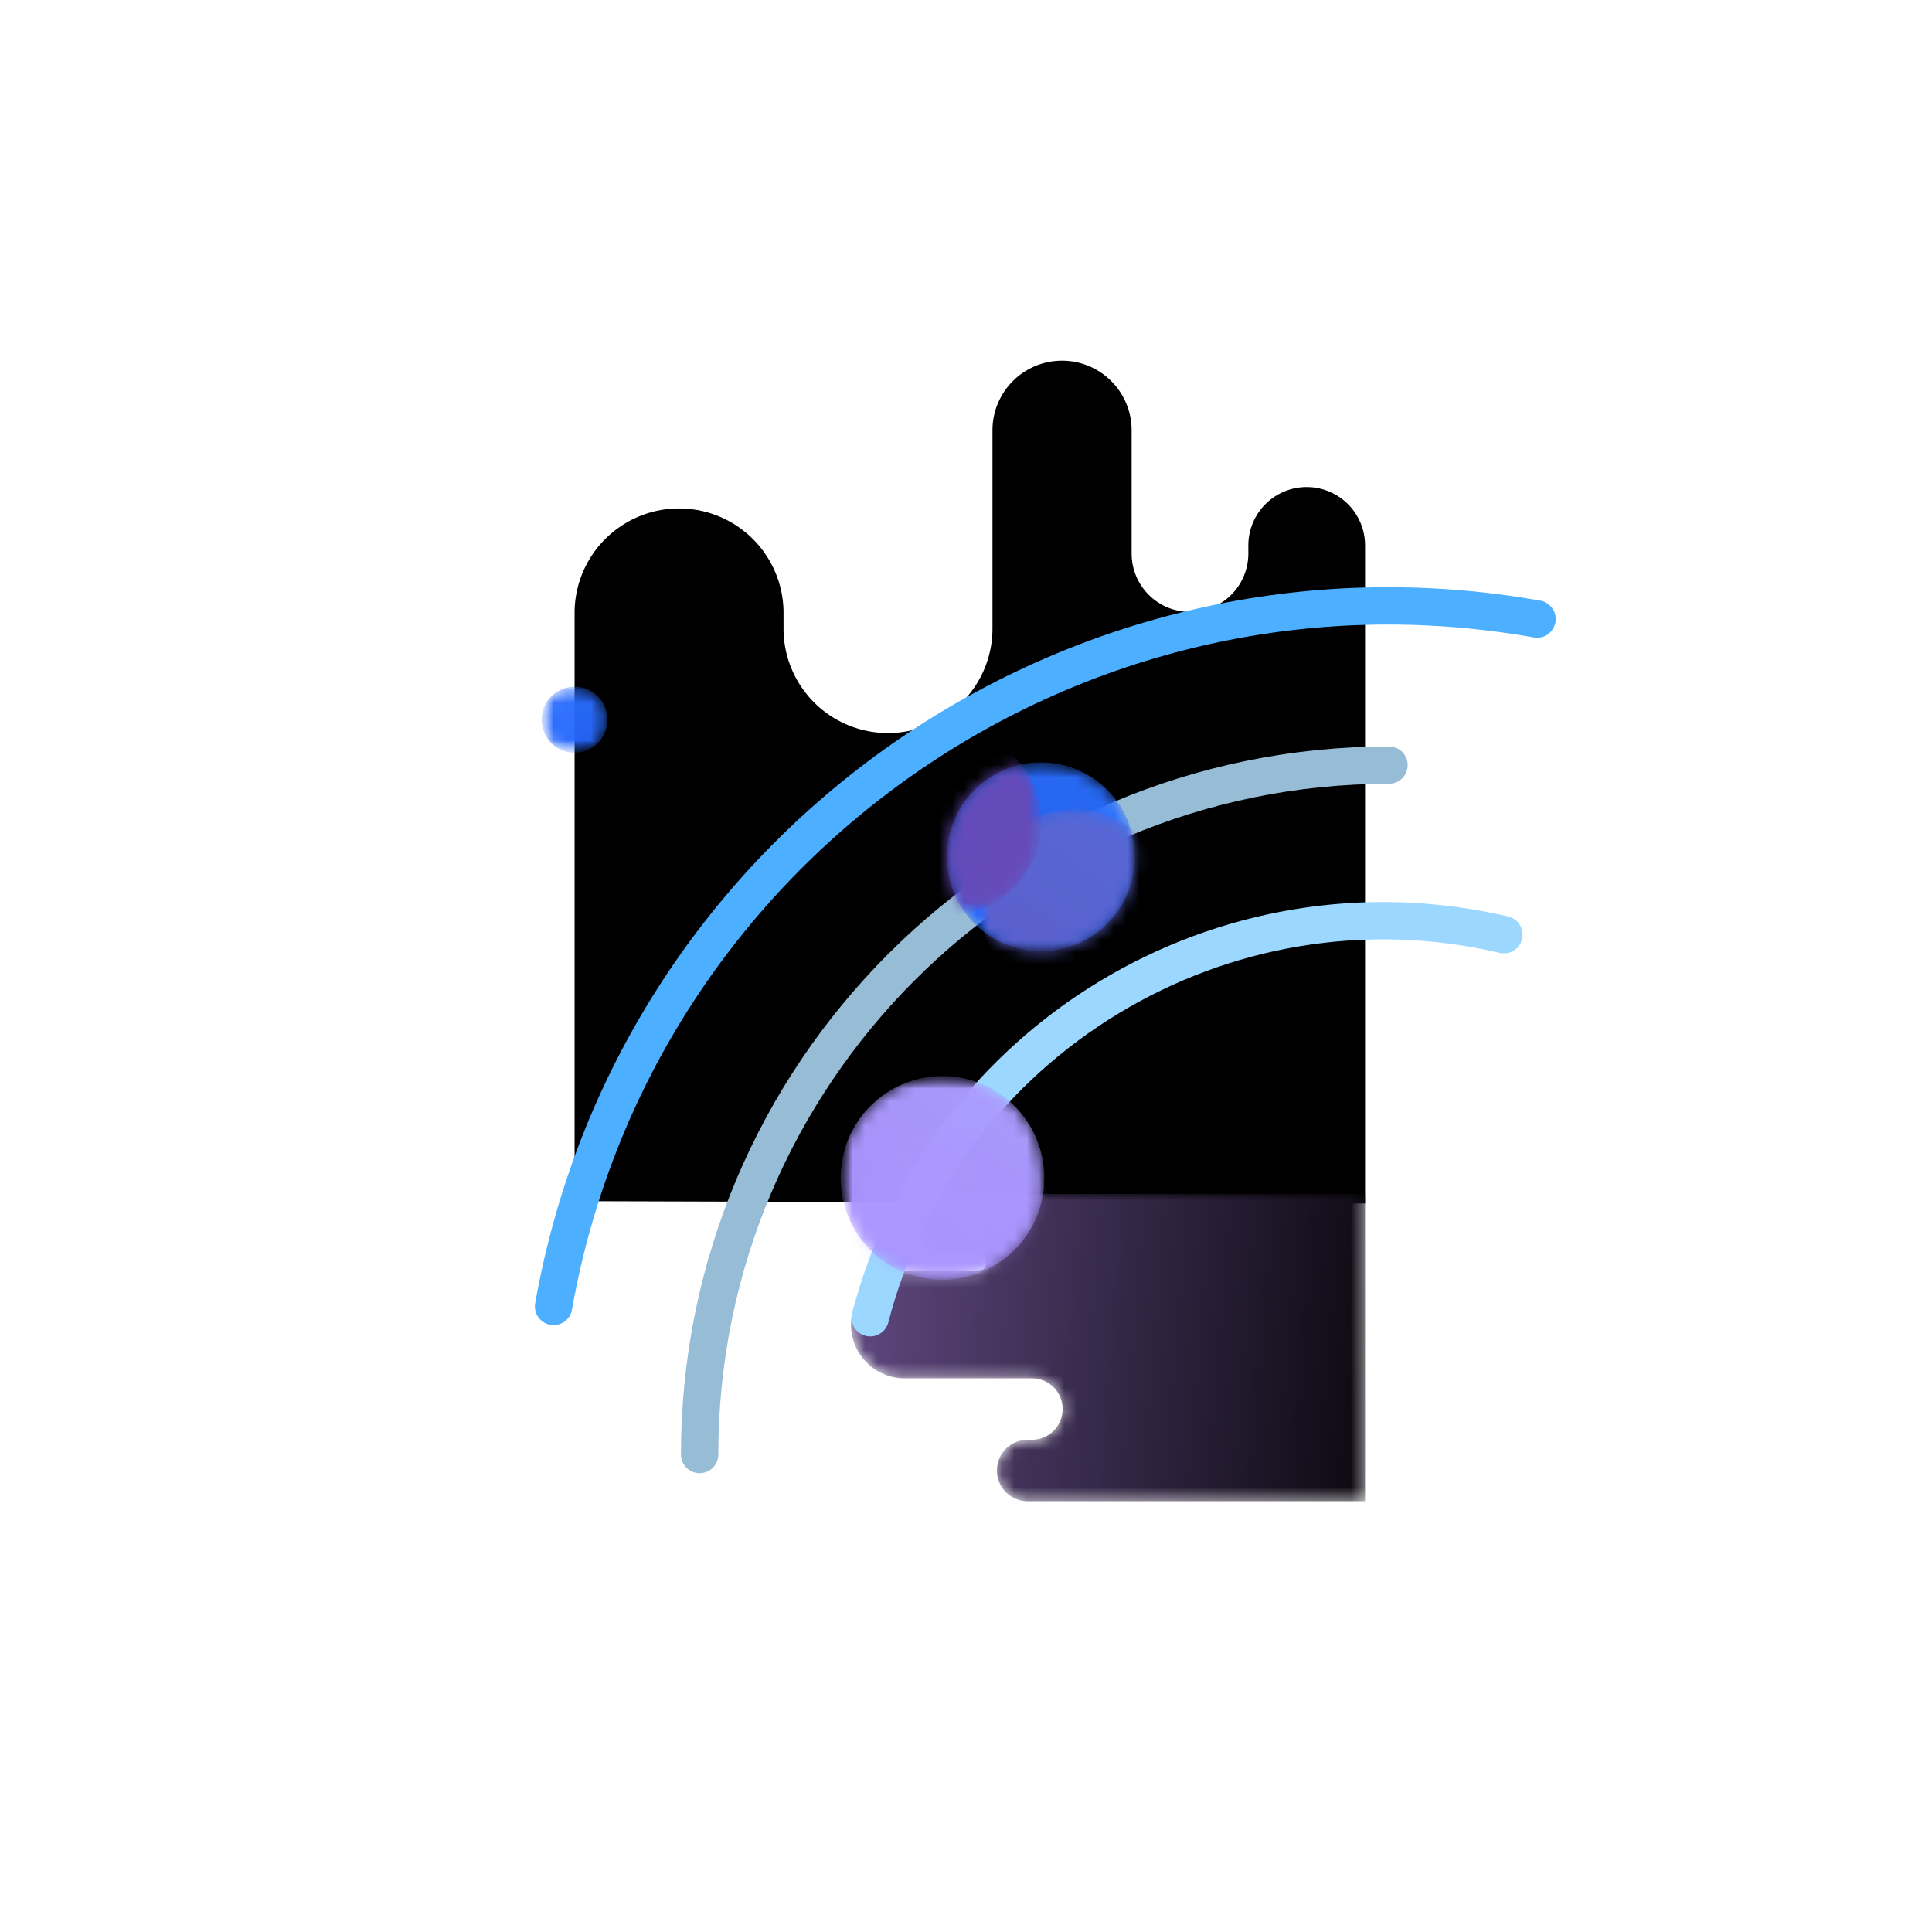 <svg width="155" height="155" viewBox="0 0 155 155" xmlns="http://www.w3.org/2000/svg" xmlns:xlink="http://www.w3.org/1999/xlink"><defs><path id="a" d="M0 199.75h199.75V0H0z"/><path d="M7.76 25.032a2.464 2.464 0 1 1 0-4.93h-.212.799H8.1h2.495a.63.63 0 0 0 .631-.631.629.629 0 0 0-.631-.63h.018-5.928a4.3 4.3 0 0 1 0-8.6v.001h10.212a2.464 2.464 0 1 0 0-4.929h.247-.59a2.464 2.464 0 1 1 0-4.93H41.63v24.649H7.759z" id="c"/><linearGradient x1="136.362%" y1="46.591%" x2="-41.639%" y2="55.351%" id="e"><stop offset="0%"/><stop offset="10.27%"/><stop stop-color="#7E5FAA" offset="100%"/></linearGradient><path id="f" d="M0 199.75h199.75V0H0z"/><path id="h" d="M.1 15.713h15.058V.654H.1z"/><path d="M15.158 8.184a7.53 7.53 0 1 0-15.059 0 7.53 7.53 0 0 0 15.06 0" id="j"/><linearGradient x1="-245.484%" y1="-357.114%" x2="350.937%" y2="464.622%" id="l"><stop stop-color="#5C8EFF" offset="0%"/><stop stop-color="#1554FF" offset="21.15%"/><stop stop-color="#4690F9" offset="100%"/></linearGradient><path id="m" d="M.535 5.799h5.288V.512H.535z"/><path d="M5.823 3.155A2.643 2.643 0 0 0 3.179.512a2.643 2.643 0 1 0 0 5.288 2.644 2.644 0 0 0 2.644-2.645" id="o"/><linearGradient x1="-245.484%" y1="-357.119%" x2="350.929%" y2="464.605%" id="q"><stop stop-color="#5C8EFF" offset="0%"/><stop stop-color="#1554FF" offset="21.15%"/><stop stop-color="#4690F9" offset="100%"/></linearGradient><path id="r" d="M.553 16.512h16.34V.171H.554z"/><path d="M16.894 8.342A8.17 8.17 0 1 0 .554 8.34a8.17 8.17 0 0 0 16.34.002" id="t"/><linearGradient x1="-129.877%" y1="-197.829%" x2="466.576%" y2="623.951%" id="v"><stop stop-color="#A9AEFF" offset="0%"/><stop stop-color="#A992FF" offset="19.27%"/><stop stop-color="#A992FF" offset="25.483%"/><stop stop-color="#ACA5FF" offset="43.311%"/><stop stop-color="#ACECFE" offset="100%"/></linearGradient><path id="w" d="M.1 19.708h17.69V.898H.1z"/><path d="M15.158 8.184a7.53 7.53 0 1 0-15.059 0 7.53 7.53 0 0 0 15.06 0" id="y"/><path id="A" d="M.733 15.956h15.06V.897H.732z"/><path d="M15.792 8.427a7.53 7.53 0 1 0-15.059 0 7.53 7.53 0 0 0 15.06 0" id="C"/><linearGradient x1="-245.485%" y1="-357.12%" x2="350.936%" y2="464.615%" id="E"><stop stop-color="#5C8EFF" offset="0%"/><stop stop-color="#6749B7" offset="20.711%"/><stop stop-color="#4690F9" offset="100%"/></linearGradient><path id="F" d="M.56 18.482h22.588V.654H.56z"/><path d="M7.628.654a7.53 7.53 0 1 0 0 15.06 7.53 7.53 0 0 0 0-15.06" id="H"/><path id="J" d="M.56 15.486h15.058V.426H.56z"/><path d="M8.089.426a7.53 7.53 0 1 0 0 15.06 7.53 7.53 0 0 0 0-15.06" id="L"/><linearGradient x1="-357.112%" y1="345.485%" x2="464.623%" y2="-250.936%" id="N"><stop stop-color="#6749B7" offset="0%"/><stop stop-color="#6749B7" offset="67.479%"/><stop stop-color="#4690F9" offset="100%"/></linearGradient><path id="O" d="M.553 20.507h17.089V.104H.552z"/><path id="Q" d="M.553 16.512h16.34V.171H.554z"/><path d="M2.946 14.12A8.172 8.172 0 1 0 14.501 2.56 8.172 8.172 0 0 0 2.946 14.12" id="R"/><path id="T" d="M.302 16.445h16.341V.104H.302z"/><path d="M2.696 14.051a8.168 8.168 0 0 0 11.554 0 8.17 8.17 0 0 0 0-11.554 8.172 8.172 0 0 0-11.554 0 8.17 8.17 0 0 0 0 11.554" id="V"/><linearGradient x1="352.425%" y1="98.046%" x2="-650.387%" y2="-61.279%" id="X"><stop stop-color="#A9AEFF" offset="0%"/><stop stop-color="#A992FF" offset="19.27%"/><stop stop-color="#A992FF" offset="25.483%"/><stop stop-color="#ACA5FF" offset="43.311%"/><stop stop-color="#ACECFE" offset="100%"/></linearGradient><path id="Y" d="M.553 16.512h16.34V.171H.554z"/><path id="Z" d="M.553 16.512h16.34V.171H.554z"/></defs><g fill="none" fill-rule="evenodd"><g transform="matrix(1 0 0 -1 -22 177.75)"><mask id="b" fill="#fff"><use xlink:href="#a"/></mask><g mask="url(#b)"><path d="M68.098 81.384v-.479 47.58a8.382 8.382 0 1 0 16.763 0v-2.004.84a8.38 8.38 0 0 1 8.381-8.382 8.38 8.38 0 0 1 8.382 8.381v15.911a5.582 5.582 0 0 0 11.164 0v-10.289.4a4.682 4.682 0 0 1 9.364 0v-.467 1.518-.401a4.682 4.682 0 1 0 9.365 0V81.198" fill="#000" fill-rule="nonzero"/></g></g><g transform="matrix(1 0 0 -1 67.888 120.821)"><mask id="d" fill="#fff"><use xlink:href="#c"/></mask><g mask="url(#d)" fill-rule="nonzero" fill="url(#e)"><path d="M7.76 25.032a2.464 2.464 0 1 1 0-4.93h-.212.799H8.1h2.495a.63.63 0 0 0 .631-.631.629.629 0 0 0-.631-.63h.018-5.928a4.3 4.3 0 0 1 0-8.6v.001h10.212a2.464 2.464 0 1 0 0-4.929h.247-.59a2.464 2.464 0 1 1 0-4.93H41.63v24.649H7.759z"/></g></g><g transform="matrix(1 0 0 -1 -22 177.75)"><mask id="g" fill="#fff"><use xlink:href="#f"/></mask><g mask="url(#g)"><path d="M66.412 72.937c6.56 37.018 41.886 61.71 78.904 55.15" stroke="#4DAFFF" stroke-width="2.996" stroke-linecap="round" stroke-linejoin="round"/><path d="M78.13 61.06c0 30.545 24.763 55.307 55.308 55.307" stroke="#96BCD6" stroke-width="2.996" stroke-linecap="round" stroke-linejoin="round"/><path d="M91.817 72.031c5.777 22.273 28.306 35.987 50.84 30.733" stroke="#9CD7FF" stroke-width="2.996" stroke-linecap="round" stroke-linejoin="round"/><g transform="translate(97.878 100.874)"><mask id="i" fill="#fff"><use xlink:href="#h"/></mask><g opacity=".95" mask="url(#i)"><mask id="k" fill="#fff"><use xlink:href="#j"/></mask><g mask="url(#k)" fill-rule="nonzero" fill="url(#l)"><path d="M15.158 8.184a7.53 7.53 0 1 0-15.059 0 7.53 7.53 0 0 0 15.06 0"/></g></g></g><g transform="translate(64.919 116.854)"><mask id="n" fill="#fff"><use xlink:href="#m"/></mask><g opacity=".95" mask="url(#n)"><mask id="p" fill="#fff"><use xlink:href="#o"/></mask><g mask="url(#p)" fill-rule="nonzero" fill="url(#q)"><path d="M5.823 3.155A2.643 2.643 0 0 0 3.179.512a2.643 2.643 0 1 0 0 5.288 2.644 2.644 0 0 0 2.644-2.645"/></g></g></g><g transform="translate(88.889 74.906)"><mask id="s" fill="#fff"><use xlink:href="#r"/></mask><g opacity=".98" mask="url(#s)"><mask id="u" fill="#fff"><use xlink:href="#t"/></mask><g mask="url(#u)" fill-rule="nonzero" fill="url(#v)"><path d="M16.894 8.342A8.17 8.17 0 1 0 .554 8.34a8.17 8.17 0 0 0 16.34.002"/></g></g></g><g transform="translate(97.878 96.879)"><mask id="x" fill="#fff"><use xlink:href="#w"/></mask><g mask="url(#x)"><g transform="translate(0 3.995)"><mask id="z" fill="#fff"><use xlink:href="#y"/></mask><g mask="url(#z)"><g transform="translate(1.998 -3.995)"><mask id="B" fill="#fff"><use xlink:href="#A"/></mask><g opacity=".95" mask="url(#B)"><mask id="D" fill="#fff"><use xlink:href="#C"/></mask><g mask="url(#D)" fill-rule="nonzero" fill="url(#E)"><path d="M15.792 8.427a7.53 7.53 0 1 0-15.059 0 7.53 7.53 0 0 0 15.06 0"/></g></g></g></g></g></g></g><g transform="translate(89.888 100.874)"><mask id="G" fill="#fff"><use xlink:href="#F"/></mask><g mask="url(#G)"><g transform="translate(7.99)"><mask id="I" fill="#fff"><use xlink:href="#H"/></mask><g mask="url(#I)"><g transform="translate(-7.99 2.996)"><mask id="K" fill="#fff"><use xlink:href="#J"/></mask><g opacity=".95" mask="url(#K)"><mask id="M" fill="#fff"><use xlink:href="#L"/></mask><g mask="url(#M)" fill-rule="nonzero" fill="url(#N)"><path d="M8.089.426a7.53 7.53 0 1 0 0 15.06 7.53 7.53 0 0 0 0-15.06"/></g></g></g></g></g></g></g><g transform="translate(88.889 70.911)"><mask id="P" fill="#fff"><use xlink:href="#O"/></mask><g mask="url(#P)"><g transform="translate(0 3.995)"><mask id="S" fill="#fff"><use xlink:href="#R"/></mask><g mask="url(#S)"><g transform="translate(.999 -3.995)"><mask id="U" fill="#fff"><use xlink:href="#T"/></mask><g opacity=".28" mask="url(#U)"><mask id="W" fill="#fff"><use xlink:href="#V"/></mask><g mask="url(#W)" fill-rule="nonzero" fill="url(#X)"><path d="M2.696 14.051a8.168 8.168 0 0 0 11.554 0 8.17 8.17 0 0 0 0-11.554 8.172 8.172 0 0 0-11.554 0 8.17 8.17 0 0 0 0 11.554"/></g></g></g></g></g></g></g></g></g></g></svg>